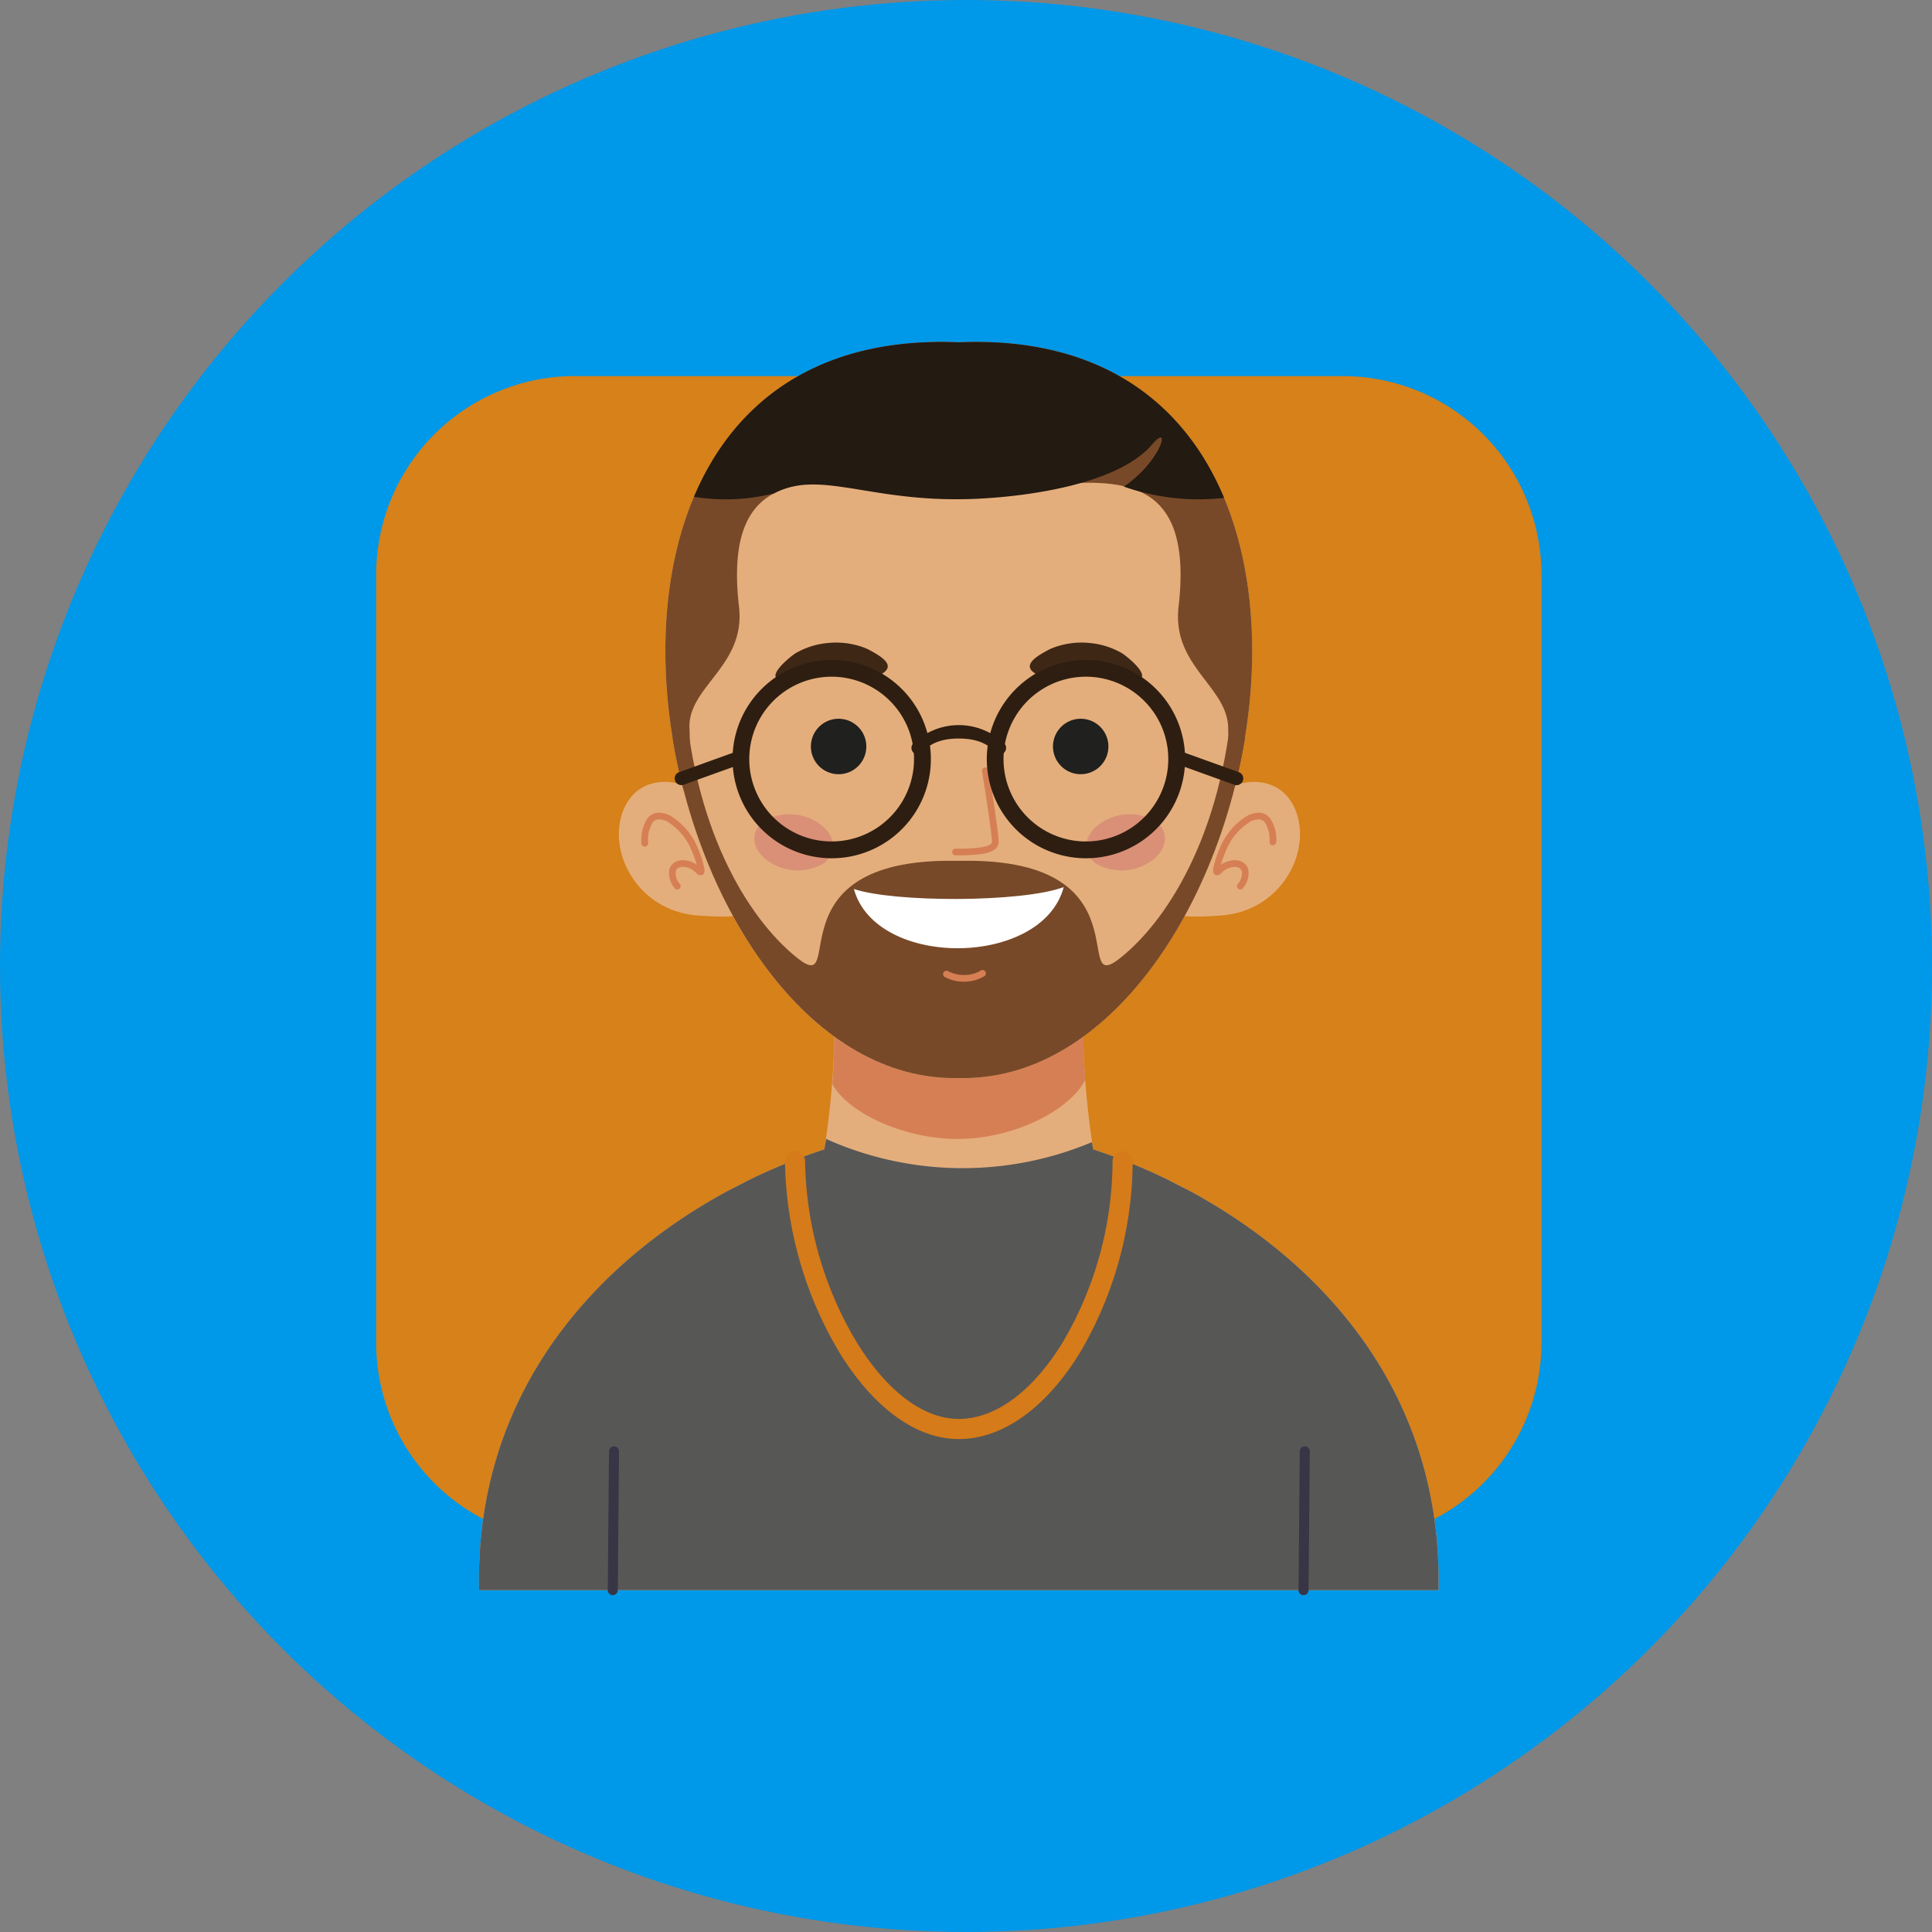 <svg xmlns="http://www.w3.org/2000/svg" xmlns:xlink="http://www.w3.org/1999/xlink" width="113" height="113" viewBox="0 0 113 113">
  <rect x="0" y="0" width="113" height="113" fill="#808080" stroke="none"/>
  <defs>
    <clipPath id="clip-path">
      <rect id="Rectángulo_344556" data-name="Rectángulo 344556" width="68.156" height="73.299" fill="none"/>
    </clipPath>
  </defs>
  <g id="Grupo_1013498" data-name="Grupo 1013498" transform="translate(-180 -7742)">
    <circle id="Elipse_5223" data-name="Elipse 5223" cx="56.5" cy="56.5" r="56.5" transform="translate(180 7742)" fill="#0098e8"/>
    <g id="Grupo_944419" data-name="Grupo 944419" transform="translate(202 7762)">
      <g id="Grupo_944418" data-name="Grupo 944418" clip-path="url(#clip-path)">
        <path id="Trazado_697215" data-name="Trazado 697215" d="M11.6,5.053H56.559a11.631,11.631,0,0,1,11.6,11.6V61.612a11.631,11.631,0,0,1-11.6,11.6H11.6A11.63,11.63,0,0,1,0,61.612V16.65a11.631,11.631,0,0,1,11.6-11.6" transform="translate(0 -3.056)" fill="#d68119" fill-rule="evenodd"/>
        <path id="Trazado_697216" data-name="Trazado 697216" d="M43.285,131.2H15.23c-.325-14.346,10.713-22.674,20.19-25.781a48.734,48.734,0,0,0,.573-9.194H50.576a48.772,48.772,0,0,0,.573,9.194c9.478,3.108,20.515,11.436,20.191,25.781Z" transform="translate(-9.207 -58.194)" fill="#e4ae7c" fill-rule="evenodd"/>
        <path id="Trazado_697217" data-name="Trazado 697217" d="M82.306,104.231c-.912,1.745-4.095,3.41-7.389,3.437-3.183.027-6.479-1.526-7.39-3.2.092-1.316.122-2.556.127-3.512h14.54c0,.9.032,2.05.111,3.28" transform="translate(-40.838 -61.052)" fill="#d67f54" fill-rule="evenodd"/>
        <path id="Trazado_697218" data-name="Trazado 697218" d="M40.355,65.9c-.068-.75-3.137-1.637-4.159.818s.818,5.932,4.3,6.2,2.455-.341,2.455-.341Z" transform="translate(-21.72 -39.375)" fill="#e4ae7c" fill-rule="evenodd"/>
        <path id="Trazado_697219" data-name="Trazado 697219" d="M43.285,144.337H15.23c-.263-11.627,6.937-19.3,14.721-23.446q.553-.28,1.043-.533a34.583,34.583,0,0,1,4.425-1.8c.038-.2.074-.4.108-.609a19.545,19.545,0,0,0,15.544.185q.037.213.077.423a34.5,34.5,0,0,1,4.37,1.776c.356.185.74.38,1.147.585,7.766,4.152,14.936,11.818,14.674,23.42H43.285Z" transform="translate(-9.207 -71.331)" fill="#575756" fill-rule="evenodd"/>
        <path id="Trazado_697220" data-name="Trazado 697220" d="M121.306,65.9c.068-.75,3.136-1.637,4.159.818s-.818,5.932-4.3,6.2-2.454-.341-2.454-.341Z" transform="translate(-71.71 -39.375)" fill="#e4ae7c" fill-rule="evenodd"/>
        <path id="Trazado_697221" data-name="Trazado 697221" d="M59.962,43.056c-18.091.436-27.225-44.177,0-43.034,27.225-1.143,18.091,43.47,0,43.034" transform="translate(-25.884 0)" fill="#e4ae7c" fill-rule="evenodd"/>
        <path id="Trazado_697222" data-name="Trazado 697222" d="M127.548,71.411a.2.2,0,0,1-.392,0,1.908,1.908,0,0,0-.268-1.174.469.469,0,0,0-.365-.182,1.075,1.075,0,0,0-.534.164,3.525,3.525,0,0,0-1.342,1.583,7.4,7.4,0,0,0-.335.91,1.393,1.393,0,0,1,.914-.265.869.869,0,0,1,.423.153.69.69,0,0,1,.263.37,1.286,1.286,0,0,1-.27,1.062.2.2,0,1,1-.325-.218.931.931,0,0,0,.221-.732.308.308,0,0,0-.117-.164.479.479,0,0,0-.232-.081,1.08,1.08,0,0,0-.836.352.419.419,0,0,1-.2.125.214.214,0,0,1-.283-.189l0-.01a.678.678,0,0,1,.005-.229,6.128,6.128,0,0,1,.416-1.238,3.944,3.944,0,0,1,1.507-1.767,1.456,1.456,0,0,1,.735-.215.847.847,0,0,1,.66.326,2.247,2.247,0,0,1,.358,1.421" transform="translate(-74.906 -42.131)" fill="#d67f54" fill-rule="evenodd"/>
        <path id="Trazado_697223" data-name="Trazado 697223" d="M39.647,71.411a.2.2,0,1,1-.392,0,2.25,2.25,0,0,1,.357-1.421.847.847,0,0,1,.661-.326,1.456,1.456,0,0,1,.735.215,3.938,3.938,0,0,1,1.507,1.767,6.108,6.108,0,0,1,.416,1.238.679.679,0,0,1,.006.229l0,.01a.214.214,0,0,1-.283.189.414.414,0,0,1-.2-.125,1.08,1.08,0,0,0-.837-.352.478.478,0,0,0-.232.081.3.3,0,0,0-.117.164.928.928,0,0,0,.22.732.2.2,0,1,1-.324.218,1.285,1.285,0,0,1-.271-1.062.694.694,0,0,1,.263-.37.869.869,0,0,1,.423-.153,1.393,1.393,0,0,1,.914.265,7.391,7.391,0,0,0-.334-.91,3.53,3.53,0,0,0-1.342-1.583,1.078,1.078,0,0,0-.534-.164.469.469,0,0,0-.365.182,1.9,1.9,0,0,0-.269,1.174" transform="translate(-23.74 -42.131)" fill="#d67f54" fill-rule="evenodd"/>
        <path id="Trazado_697224" data-name="Trazado 697224" d="M34.35,163.73a.293.293,0,1,1,.586,0l-.072,8.117a.293.293,0,0,1-.587,0Z" transform="translate(-20.73 -98.843)" fill="#383546" fill-rule="evenodd"/>
        <path id="Trazado_697225" data-name="Trazado 697225" d="M136.576,163.73a.293.293,0,1,1,.586,0l-.072,8.117a.293.293,0,0,1-.587,0Z" transform="translate(-82.554 -98.843)" fill="#383546" fill-rule="evenodd"/>
        <path id="Trazado_697226" data-name="Trazado 697226" d="M43.9,53.8c.238-.937.636-3.649.658-3.226.426,8.244,3.655,13.653,6.631,16.022,2.939,2.339-1.635-5.8,9.14-5.689.1,0,.2,0,.3,0s.2,0,.3,0c10.775-.109,6.2,8.027,9.14,5.689,2.976-2.369,6.2-7.778,6.631-16.022.022-.423.421,2.288.658,3.226-1.7,10.271-8.224,20.018-16.727,19.814-8.5.2-15.026-9.543-16.726-19.814" transform="translate(-26.551 -30.561)" fill="#784928" fill-rule="evenodd"/>
        <path id="Trazado_697227" data-name="Trazado 697227" d="M43.875,26.24a13.029,13.029,0,0,0,.334-3.715c-.033-2.406,3.3-3.591,2.9-7.039C45.943,5.367,53.783,8.795,59.964,8.8V.022C44.281-.636,40.665,13.889,43.875,26.24" transform="translate(-25.886 0)" fill="#784928" fill-rule="evenodd"/>
        <path id="Trazado_697228" data-name="Trazado 697228" d="M102.366,26.022a17.341,17.341,0,0,1-.388-3.5c-.092-2.4-3.3-3.591-2.9-7.039C100.244,5.367,92.4,8.795,86.223,8.8V.022c15.592-.654,19.255,13.7,16.143,26" transform="translate(-52.145 0)" fill="#784928" fill-rule="evenodd"/>
        <path id="Trazado_697229" data-name="Trazado 697229" d="M66.907,56.078a1.621,1.621,0,1,1-2.265.364,1.617,1.617,0,0,1,2.265-.364" transform="translate(-38.907 -33.729)" fill="#20201e" fill-rule="evenodd"/>
        <path id="Trazado_697230" data-name="Trazado 697230" d="M100.829,56.078a1.621,1.621,0,1,0,2.266.364,1.617,1.617,0,0,0-2.266-.364" transform="translate(-60.572 -33.729)" fill="#20201e" fill-rule="evenodd"/>
        <path id="Trazado_697231" data-name="Trazado 697231" d="M59.847,70.491c.923.709.964,1.747.09,2.319a3.025,3.025,0,0,1-3.254-.249c-.923-.709-.964-1.747-.09-2.318a3.025,3.025,0,0,1,3.254.248" transform="translate(-33.845 -42.26)" fill="#da9077" fill-rule="evenodd"/>
        <path id="Trazado_697232" data-name="Trazado 697232" d="M105.812,70.491c-.924.709-.964,1.747-.091,2.319a3.025,3.025,0,0,0,3.254-.249c.923-.709.964-1.747.09-2.318a3.024,3.024,0,0,0-3.253.248" transform="translate(-63.557 -42.26)" fill="#da9077" fill-rule="evenodd"/>
        <path id="Trazado_697233" data-name="Trazado 697233" d="M64.446,44.863c-.06-.026-.121-.051-.182-.075a4.671,4.671,0,0,0-2.07-.269,4.588,4.588,0,0,0-1.933.606c-.292.189-1.435,1.113-1.111,1.454a16.991,16.991,0,0,0,1.6-.654,4.535,4.535,0,0,1,1.492-.2A4,4,0,0,1,63.614,46c.013,0,.1.04.115.048.954.464.868.762,1.518.316,1-.533-.029-1.1-.8-1.505" transform="translate(-35.737 -26.914)" fill="#3f2716" fill-rule="evenodd"/>
        <path id="Trazado_697234" data-name="Trazado 697234" d="M97.95,44.863c.06-.026.121-.051.182-.075a4.67,4.67,0,0,1,2.07-.269,4.585,4.585,0,0,1,1.933.606c.292.189,1.435,1.113,1.111,1.454a17.032,17.032,0,0,1-1.6-.654,4.537,4.537,0,0,0-1.493-.2A4,4,0,0,0,98.782,46c-.013,0-.1.04-.115.048-.954.464-.868.762-1.518.316-1-.533.029-1.1.8-1.505" transform="translate(-58.502 -26.914)" fill="#3f2716" fill-rule="evenodd"/>
        <path id="Trazado_697235" data-name="Trazado 697235" d="M83.924,93.377a.2.2,0,0,1,.2-.337,1.924,1.924,0,0,0,.957.237,1.84,1.84,0,0,0,.939-.236.2.2,0,1,1,.2.334,2.234,2.234,0,0,1-1.142.293,2.318,2.318,0,0,1-1.155-.292" transform="translate(-50.697 -56.252)" fill="#d67f54" fill-rule="evenodd"/>
        <path id="Trazado_697236" data-name="Trazado 697236" d="M85.55,68.173a.2.2,0,1,1,0-.392,9.57,9.57,0,0,0,1.467-.078c.357-.061.619-.158.619-.32,0-.564-.571-4.072-.573-4.082a.2.2,0,1,1,.387-.061c0,.01.579,3.555.579,4.143,0,.413-.4.613-.948.706a9.8,9.8,0,0,1-1.532.084" transform="translate(-51.62 -38.146)" fill="#d67f54" fill-rule="evenodd"/>
        <path id="Trazado_697237" data-name="Trazado 697237" d="M58.539,47.059a5.8,5.8,0,1,1-4.1,1.7,5.779,5.779,0,0,1,4.1-1.7m3.406,2.392a4.818,4.818,0,1,0,1.411,3.406,4.8,4.8,0,0,0-1.411-3.406" transform="translate(-31.896 -28.46)" fill="#2e1e11" fill-rule="evenodd"/>
        <path id="Trazado_697238" data-name="Trazado 697238" d="M96.166,47.059a5.8,5.8,0,1,1-4.1,1.7,5.78,5.78,0,0,1,4.1-1.7m3.406,2.392a4.818,4.818,0,1,0,1.411,3.406,4.8,4.8,0,0,0-1.411-3.406" transform="translate(-54.652 -28.46)" fill="#2e1e11" fill-rule="evenodd"/>
        <path id="Trazado_697239" data-name="Trazado 697239" d="M47.863,60.494a.391.391,0,0,1,.264.736l-3.453,1.244a.391.391,0,0,1-.263-.736Z" transform="translate(-26.701 -36.571)" fill="#2e1e11" fill-rule="evenodd"/>
        <path id="Trazado_697240" data-name="Trazado 697240" d="M117.879,61.23a.391.391,0,1,1,.264-.736l3.453,1.243a.391.391,0,0,1-.264.736Z" transform="translate(-71.133 -36.571)" fill="#2e1e11" fill-rule="evenodd"/>
        <path id="Trazado_697241" data-name="Trazado 697241" d="M79.945,58.237a.391.391,0,0,1-.668-.407,3.82,3.82,0,0,1,5.422,0,.391.391,0,0,1-.668.407s-.44-.751-2.043-.751-2.042.749-2.043.751" transform="translate(-47.91 -34.291)" fill="#2e1e11" fill-rule="evenodd"/>
        <path id="Trazado_697242" data-name="Trazado 697242" d="M82.971,80.674c-2.463.915-9.949.9-12.273.11,1.284,4.679,11.024,4.6,12.273-.11" transform="translate(-42.756 -48.789)" fill="#fff" fill-rule="evenodd"/>
        <path id="Trazado_697243" data-name="Trazado 697243" d="M47.035,9.057a11.6,11.6,0,0,0,4.678-.2c2.574-1.36,5.4.387,10.811.342,2.472,0,9.042-.539,11.317-3.213,1.131-1.328.536.979-1.662,2.477a13.226,13.226,0,0,0,5.86.656C75.713,3.56,70.8-.326,62.524.022,54.276-.324,49.371,3.531,47.035,9.057" transform="translate(-28.445 0)" fill="#231a11" fill-rule="evenodd"/>
        <path id="Trazado_697244" data-name="Trazado 697244" d="M60.5,120.361a.588.588,0,0,1,1.177,0,21.213,21.213,0,0,0,3,10.55c1.63,2.664,3.762,4.515,5.992,4.515,2.274,0,4.44-1.805,6.078-4.483a20.984,20.984,0,0,0,2.912-10.582.588.588,0,0,1,1.177,0,22.21,22.21,0,0,1-3.086,11.193c-1.845,3.015-4.36,5.049-7.081,5.049-2.684,0-5.16-2.083-6.995-5.081A22.445,22.445,0,0,1,60.5,120.361" transform="translate(-36.588 -72.435)" fill="#d57b19" fill-rule="evenodd"/>
      </g>
    </g>
  </g>
</svg>
